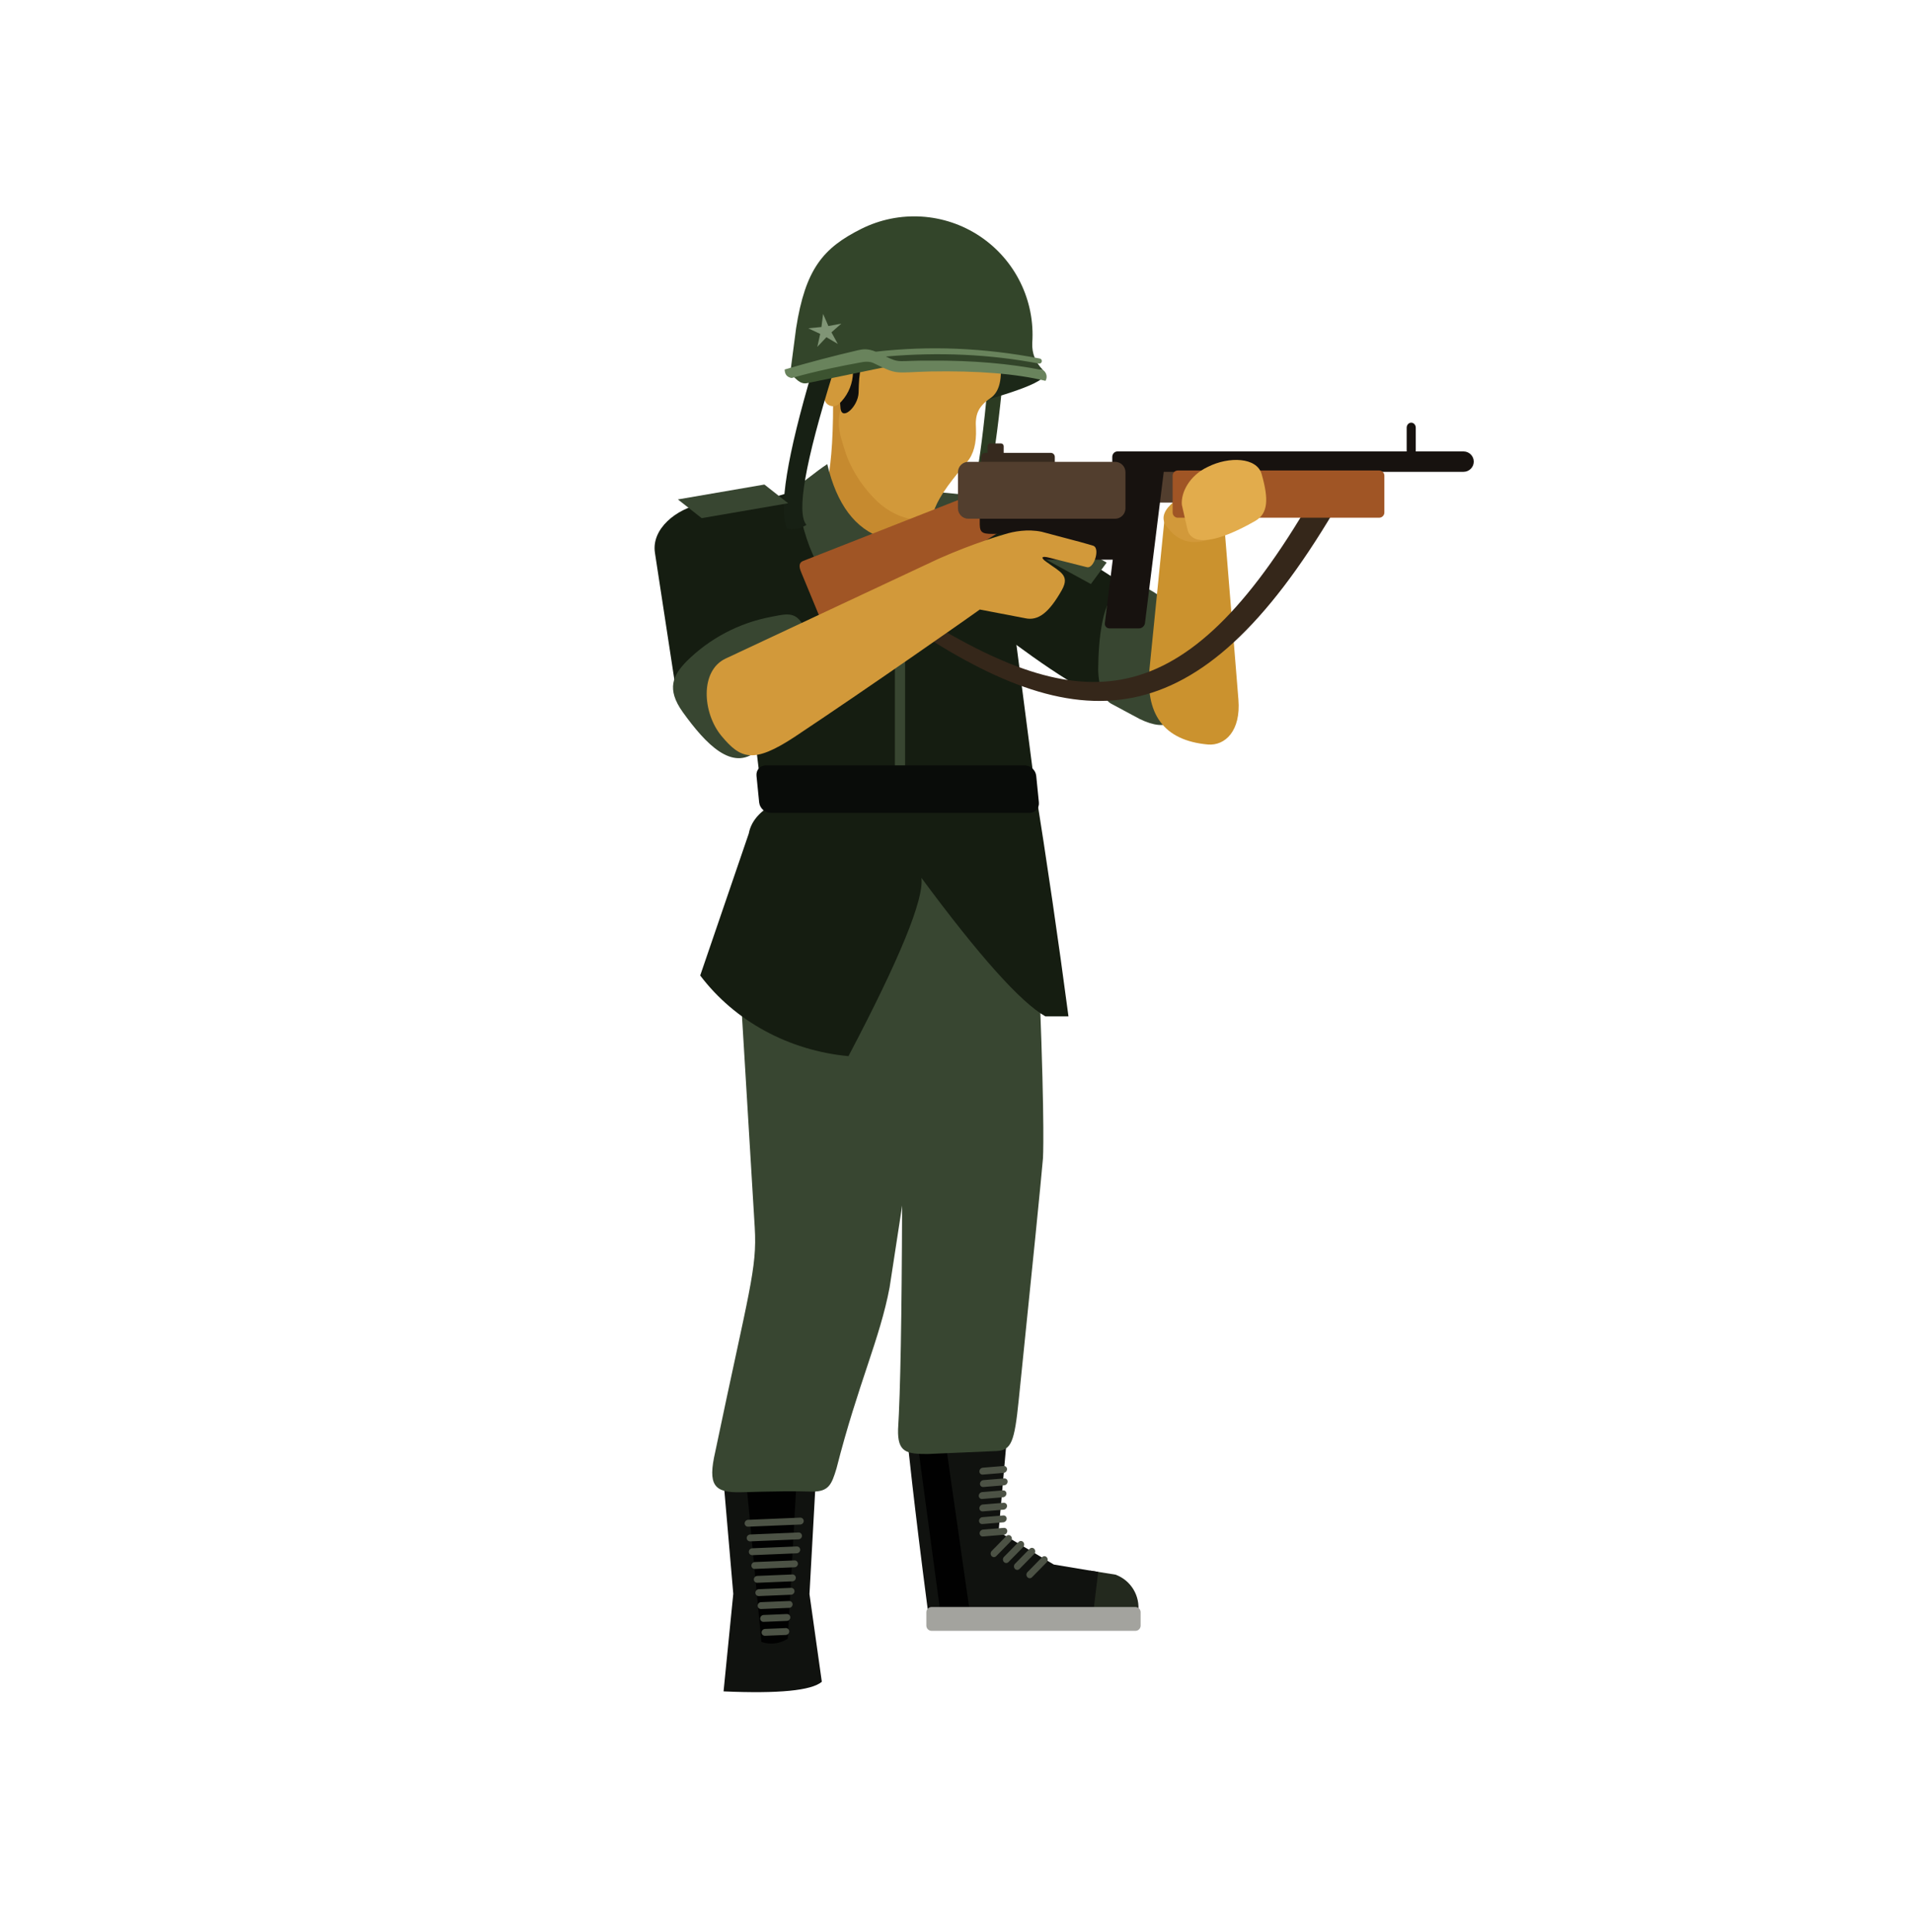 <?xml version="1.0" encoding="utf-8"?>
<!-- Generator: Adobe Illustrator 23.0.2, SVG Export Plug-In . SVG Version: 6.00 Build 0)  -->
<svg version="1.1" id="Layer_1" xmlns="http://www.w3.org/2000/svg" xmlns:xlink="http://www.w3.org/1999/xlink" x="0px" y="0px"
	 viewBox="0 0 1188.34 1200" style="enable-background:new 0 0 1188.34 1200;" xml:space="preserve">
<style type="text/css">
	.st0{fill-rule:evenodd;clip-rule:evenodd;fill:#23291E;}
	.st1{fill-rule:evenodd;clip-rule:evenodd;fill:#10120F;}
	.st2{fill-rule:evenodd;clip-rule:evenodd;fill:#010101;}
	.st3{fill-rule:evenodd;clip-rule:evenodd;fill:#384631;}
	.st4{fill-rule:evenodd;clip-rule:evenodd;fill:#151D11;}
	.st5{fill-rule:evenodd;clip-rule:evenodd;fill:#CB922E;}
	.st6{fill-rule:evenodd;clip-rule:evenodd;fill:#D2993A;}
	.st7{fill-rule:evenodd;clip-rule:evenodd;fill:#C68A2F;}
	.st8{fill-rule:evenodd;clip-rule:evenodd;fill:#2B3B22;}
	.st9{fill-rule:evenodd;clip-rule:evenodd;fill:#1C2818;}
	.st10{fill-rule:evenodd;clip-rule:evenodd;fill:#0F0F0D;}
	.st11{fill-rule:evenodd;clip-rule:evenodd;fill:#172014;}
	.st12{fill-rule:evenodd;clip-rule:evenodd;fill:#33452A;}
	.st13{fill-rule:evenodd;clip-rule:evenodd;fill:#3C5330;}
	.st14{fill-rule:evenodd;clip-rule:evenodd;fill:#69835C;}
	.st15{fill-rule:evenodd;clip-rule:evenodd;fill:#809576;}
	.st16{fill-rule:evenodd;clip-rule:evenodd;fill:#523E2E;}
	.st17{fill-rule:evenodd;clip-rule:evenodd;fill:#36291E;}
	.st18{fill-rule:evenodd;clip-rule:evenodd;fill:#A05525;}
	.st19{fill-rule:evenodd;clip-rule:evenodd;fill:#17120F;}
	.st20{fill-rule:evenodd;clip-rule:evenodd;fill:#35271A;}
	.st21{fill-rule:evenodd;clip-rule:evenodd;fill:#E2AC4C;}
	.st22{fill-rule:evenodd;clip-rule:evenodd;fill:#090C09;}
	.st23{fill-rule:evenodd;clip-rule:evenodd;fill:#A3A39E;}
	.st24{fill-rule:evenodd;clip-rule:evenodd;fill:#4C5245;}
</style>
<g>
	<path class="st0" d="M666.41,1001.37c27.09,0.13,40.62,0.2,40.62,0.2c1.35-10.11-4.48-19.8-14.04-23.33c0,0-5.28-0.85-15.82-2.54
		C673,984.01,669.39,992.58,666.41,1001.37"/>
	<path class="st1" d="M576.53,1001.59c67.61,4.61,102.2,3.66,102.2,3.66s1.15-9.57,3.44-28.71c0,0-9.19-1.54-27.55-4.6
		c0,0-11.45-6.8-34.32-20.39c0,0,1.65-18.65,4.96-55.94c0,0-20.5-0.3-61.53-0.9C563.72,894.71,567.48,932.51,576.53,1001.59"/>
	<path class="st2" d="M584.2,1002.09c12.32,0.74,18.48,1.1,18.48,1.1s-5.05-35.24-15.12-105.71c-11.3,2.51-16.93,3.76-16.93,3.76
		C579.67,968.48,584.2,1002.09,584.2,1002.09"/>
	<path class="st1" d="M449.47,1050.75c34.29,1.49,54.64-0.5,61.04-5.97c0,0-2.56-18.16-7.67-54.49c0,0,1.27-22.89,3.79-68.66
		c0,0-19.12-1.32-57.37-3.94c4.16,48.29,6.25,72.44,6.25,72.44C451.49,1030.54,449.47,1050.75,449.47,1050.75"/>
	<path class="st2" d="M472.96,1020c5.31,1.94,11.4,1.2,16.39-1.99c0,0,1.74-31.2,5.2-93.58c-1.05-3.16-11.35-4.08-30.86-2.77
		C469.87,987.23,472.96,1020,472.96,1020"/>
	<path class="st3" d="M557.87,887.92c1.45-23.28,2.29-69.51,2.51-138.74c-3.36-185.48,25.13-229.04,85.49-130.7
		c3.26,83.27,2.01,101.11,2.01,101.11c-1.3,15.12-6.33,65.22-15.07,150.27c-2.64,26-4.58,31.11-13.77,31.58
		c-28.51,1.24-42.78,1.84-42.78,1.84C563.18,903.3,557.47,902.33,557.87,887.92"/>
	<path class="st3" d="M504.68,926.64c-9.51-0.35-24.21-0.22-44.11,0.38c-17.13,0.5-21.02-4.38-16.26-25.13
		c20.97-100.34,26.07-113.59,24.53-139.26l-7.92-131.26c24.81-22.04,67.63-37.23,124.54-45.58l-32.84,213.95
		c-6.03,32.1-19.6,59.89-33,112.51C516.58,922.35,514.77,926.59,504.68,926.64"/>
	<path class="st3" d="M616.8,574.86c-43.01-60.66-70.11-48.98-81.31,35.02C565.99,608.62,594.93,596.15,616.8,574.86"/>
	<path class="st4" d="M510.34,345.04l-16.48-40.12c-26.12,7.77-45.82,14.67-59.12,20.72c8.24,13.23,15.71,25.05,22.41,35.43
		l15.14,124.81h64.25c-44.4,4.06-68.19,14.7-71.4,31.92c-20.12,58.8-30.18,88.21-30.18,88.21c21.47,28.39,55.09,46.67,92.11,50.1
		c31.9-60.62,47.01-97.55,45.3-110.77c35.93,48.59,61.61,77.28,77.02,86.07c9.56,0,14.34,0,14.34,0
		c-6.22-47.07-13.3-95.6-21.27-145.54l-21.2-163.61L510.34,345.04z"/>
	<polygon class="st3" points="566.29,304.11 621.33,309.48 628.35,323.98 573.31,318.62 	"/>
	<path class="st4" d="M714,375.11c-14.6,27.27-20.44,50.16-21.19,60.01c-14.14-0.74-40.72-18.73-76.06-45.32
		c-19.17-50.41-40.44-88.5,37.41-53.47C696.88,360.09,714,375.11,714,375.11"/>
	<path class="st3" d="M645.54,339.62c17.65,0.85,26.47,1.27,26.47,1.27s5.15,2.86,15.44,8.59c0,0-3.26,4.44-9.79,13.35
		c0,0-10.59-5.78-31.8-17.36C645.68,341.59,645.56,339.64,645.54,339.62"/>
	<path class="st3" d="M724.93,373.91c2.41,50.21,2.64,74.76,2.64,74.76c-4.39,2.86-10.93,2.19-19.62-2.01c0,0-5.88-3.16-17.63-9.46
		c-4.53-2.54-7.8-9.49-8.14-21.04C682.51,371.62,693.94,347.71,724.93,373.91"/>
	<path class="st5" d="M750.38,462.52c-27.44-2.47-39.47-18.78-36.13-48.93l9.49-94.65h0.92c1.37,0,2.54-0.9,3.01-2.17l33.32,15.27
		l8.3,102.48C770.9,454.14,760.99,463.36,750.38,462.52"/>
	<path class="st6" d="M729.29,311.65c13.8,15.89,20.69,23.85,20.69,23.85c-11.11,3.31-19.85,0.02-26.18-9.84
		C721.42,321.22,723.26,316.56,729.29,311.65"/>
	<path class="st7" d="M510.75,309.56c2.79,13.77,14.07,24.65,28.66,27.65c14.59,3.01,29.68-2.44,38.37-13.84
		c0,0-4.49-16.39,2.22-37.78c0,0-16.88-32.3-62.6-46.27C518.58,298.9,510.75,309.56,510.75,309.56"/>
	<path class="st3" d="M555.91,364.69h6.32v121.16h-6.32V364.69z M548.34,334.27c-12.7,20.67-19.05,31.01-19.05,31.01
		c-19.33-1.47-28.62-22.93-35.69-62.21c8.09-5.25,12.25-9.46,20.29-14.75C519.79,313.34,531.26,328.64,548.34,334.27z"/>
	<path class="st8" d="M622.37,241.82c-5.88-1.67-8.82-2.52-8.82-2.52c-4.7,51.95-10.18,79.99-16.46,84.15
		c1.7,3.04,4.29,5.11,7.2,5.76C611.26,320.76,617.29,291.61,622.37,241.82"/>
	<path class="st9" d="M616.07,222.94c-3.64,17.39-5.45,26.1-5.45,26.1c20.27-5.71,32.45-10.33,36.56-13.84
		C632.51,223.2,622.15,219.13,616.07,222.94"/>
	<path class="st6" d="M525.73,282.69c4.44,11.65,11.48,21.37,18.92,28.52c13.6,13.1,32.5,14.8,35.24,6.85
		c2.37-7,6.87-14.82,20.77-31c4.11-4.75,5.98-11.68,5.6-20.82c-0.53-8.34,0.92-13.38,9.01-18.93c5.68-3.84,7.55-12.11,5.9-24.71
		c-2.37,0.38-4.85,0.27-7.27-0.43c-1.44-0.03-2.89-0.27-4.31-0.7l-2.24-0.17l-2.61-0.2c-1.3-0.03-2.64-0.03-3.93-0.22l-3.53-0.47
		l-3.14-0.33c-1.49-0.17-3.04-0.57-4.51-0.89c-1.29-0.28-2.44-0.72-3.66-1.17l-0.45-0.08l-0.7-0.08c-1.42-0.13-2.86-0.45-4.26-0.97
		l-2.07-0.77l1.04,0.03c-1.32-0.07-2.66-0.3-3.98-0.7c-0.75-0.1-1.52-0.23-2.27-0.45c-1.3-0.15-2.61-0.45-3.88-0.92l-0.94-0.35
		l1.04,0.03c-1.62-0.08-3.26-0.42-4.85-1l-0.25-0.08h-0.48c-1.62,0.02-3.34-0.25-4.96-0.43l-2.69-0.2c-1.44-0.1-2.89-0.43-4.31-0.72
		c-1.72-0.33-3.29-0.97-4.95-1.59c-3.53-1.3-6.33-3.66-8.22-6.6c-9.94,11.4-15.14,26.49-13.9,42.06
		C519.2,261.99,520.14,265.53,525.73,282.69"/>
	<path class="st10" d="M564.27,166.82l0.25,0.13l-0.42-0.02L564.27,166.82z M533.35,244.06c-0.35,8.35-9.89,17.28-11.16,10.13
		c-1.8-18.58-2.07-34.34-0.82-47.26c1.2-0.23,2.41-0.58,3.54-1.09c1.3-0.23,2.59-0.62,3.84-1.17c2.46-0.05,4.9-0.63,7.19-1.8
		l0.42-0.08c1.82-0.35,3.58-1.02,5.23-1.99c0.38-0.13,0.77-0.28,1.15-0.45c0.84-0.15,1.6-0.35,2.41-0.62
		c0.77-0.03,1.54-0.13,2.31-0.27l2.24-0.42l0.1-0.02c0.79,0.07,1.57,0.12,2.34,0.08l2.29-0.07c-2.01,3.56-2.41,7.94-0.87,11.96
		c1.85,5.05-2.69,8.72-12.85,11.45C534.47,224.32,533.69,230.17,533.35,244.06z"/>
	<path class="st6" d="M512.08,247.6c-0.84-6.67-3.53-12.32-8.07-16.96c-3.39-3.61-3.68-8.81-1.8-13.2c1.87-4.39,6-7.42,10.76-7.87
		s9.37,1.75,12.03,5.71c7.79,11.25,6.08,26.52-3.99,35.78c-1.52,1.29-3.63,1.64-5.5,0.92C513.64,251.28,512.33,249.59,512.08,247.6"
		/>
	<path class="st11" d="M504.81,229.59c8.51,1.19,12.75,1.77,12.75,1.77c-17.45,55.78-22.98,87.36-16.61,94.73
		c-3.63,2.29-7.97,3.14-12.08,2.39C483.54,316.31,488.86,283.34,504.81,229.59"/>
	<path class="st12" d="M564.82,227.58c22.21-1.47,49.95-0.67,83.23,2.42c-4.81-4.75-7.09-10.39-6.82-16.93
		c1.85-26.33-10.56-51.63-32.52-66.29c-21.96-14.65-50.08-16.41-73.69-4.6c-23.61,11.81-34.72,24.83-40.49,61.74
		c-2.41,18.48-3.63,27.72-3.63,27.72c30.61-8.62,47.11-11.38,49.51-8.24C556.68,226.2,564.82,227.58,564.82,227.58"/>
	<path class="st13" d="M541.44,221.8c6.32,4.01,9.47,6.02,9.47,6.02s-16.54,3.41-49.61,10.24c-3.07,0.58-5.38-0.92-8.89-4.68
		C525.1,225.66,541.44,221.8,541.44,221.8"/>
	<path class="st14" d="M487.43,229.55c0.07,3.02,1.37,4.7,4.33,5.31c0,0,15.59-4.81,43.01-9.73c3.86-0.8,6.43-0.37,8.52,0.75
		c14.52,7.19,12.21,5.51,34.17,4.9c29.96-0.55,53.96,1.39,71.99,5.82c1.34-2.22,0.72-5.11-1.4-6.6
		c-20.84-4.16-44.16-6.15-69.98-5.97c-20.52-0.15-18.77,1.87-27.76-2.54c32.92-2.89,64.68-1.42,95.3,4.41
		c0.85-0.02,1.54-0.67,1.59-1.52c0.05-0.84-0.57-1.57-1.4-1.67c-34.39-6.63-68.31-8.04-101.75-4.23c-5.23-2.11-8.22-1.54-11.16-0.89
		C517.61,221.15,502.46,225.14,487.43,229.55"/>
	<polygon class="st15" points="511.31,195.01 514.59,202.55 522.66,201.03 516.49,206.46 520.44,213.66 513.37,209.49 
		507.72,215.47 509.51,207.45 502.09,203.94 510.26,203.15 	"/>
	<rect x="698.35" y="286.79" class="st16" width="48.49" height="25.43"/>
	<path class="st17" d="M615.13,275.47h6.65c0.94,0,1.7,0.77,1.7,1.7v4.16h29.24c1.37,0,2.51,1.12,2.51,2.51v8.72
		c0,1.37-1.12,2.51-2.51,2.51h-40.69c-1.37,0-2.51-1.12-2.51-2.51v-8.72c0-1.37,1.12-2.51,2.51-2.51h1.39v-4.16
		C613.43,276.24,614.2,275.47,615.13,275.47"/>
	<path class="st18" d="M608.5,305.4c18.61,1.15,27.92,1.74,27.92,1.74c-0.28,8.76-5,16.79-12.5,21.32c0,0-32.82,20.8-98.45,62.41
		c-8.44,5.08-11.36,4.19-13.75-1.42c0,0-4.66-11.26-13.97-33.79c-1.72-4.04-1.3-6.13,1.07-7.15
		C571.94,319.77,608.5,305.4,608.5,305.4"/>
	<path class="st19" d="M694.1,280.45h168.72h11v-14.77c0-1.59,1.15-3.11,2.82-3.11c1.55,0,2.82,1.4,2.82,3.11v14.77h6.97h22.73
		c3.49,0,6.33,2.86,6.33,6.33c0,3.49-2.86,6.33-6.33,6.33h-22.51c-0.07,0-0.13,0-0.2,0H722.91l-11.66,93.98
		c-0.22,1.8-1.89,3.29-3.69,3.29h-18.35c-1.8,0-3.11-1.49-2.87-3.29l4.9-39.39h-60.71v-16.07h-10.89
		c-8.71,0.22-10.93-0.02-11.03-5.76v-6.97h86.22l3.21-25.78h-3.89c-1.77,0-3.22-1.6-3.22-3.56v-5.58
		C690.88,282.04,692.33,280.45,694.1,280.45"/>
	<path class="st16" d="M601.53,286.9h91.15c3.54,0,6.45,2.89,6.45,6.45v22.46c0,3.54-2.91,6.45-6.45,6.45h-91.15
		c-3.54,0-6.45-2.89-6.45-6.45v-22.46C595.08,289.81,597.97,286.9,601.53,286.9"/>
	<path class="st20" d="M564.75,378.71c-4.66,3.89-5.46,6.35-5.46,6.35c110.64,76.16,184.61,75.36,269.48-67.71
		c-9.21,0-17.76-1.05-17.76-1.05C731.92,449.07,668.5,444.73,564.75,378.71"/>
	<path class="st18" d="M731.65,292.28h125.07c1.77,0,3.23,1.45,3.23,3.23v22.88c0,1.77-1.45,3.23-3.23,3.23H731.65
		c-1.77,0-3.22-1.45-3.22-3.23v-22.88C728.43,293.74,729.88,292.28,731.65,292.28"/>
	<path class="st4" d="M419.73,427.6c50.45-21.25,75.68-31.87,75.68-31.87s-7.25-21.71-21.77-65.1
		c-3.96-13.92-22.46-20.54-37.95-17.56c-15.47,2.97-31.18,15.44-28.84,30.4C415.43,399.54,419.73,427.6,419.73,427.6"/>
	<path class="st3" d="M502.09,395c-40.15,30.3-38.22,59.42-31.97,71.57c-15.24,12.78-31.53-4.08-45.94-24.11
		c-10.43-14.52-6.03-22.99,2.17-31.48c14.37-14.34,32.72-24.03,52.67-27.77C491.04,380.85,495.76,379.29,502.09,395"/>
	<path class="st21" d="M737.57,328.64c2.36,10.98,18.43,8.56,42.06-4.95c8.09-4.56,8.62-13.45,4.06-29.26
		c-3.01-10.31-20.12-11.06-33.42-4.38c-11.6,5.43-16.79,16.18-16.11,23.58C736.43,323.65,737.57,328.64,737.57,328.64"/>
	<polygon class="st3" points="421.1,310.26 474.84,301.01 489.61,312.64 435.87,321.89 	"/>
	<path class="st22" d="M475.77,475.47h160.75c3.58,0,6.8,2.92,7.17,6.52l1.65,16.48c0.37,3.58-2.27,6.52-5.85,6.52H478.75
		c-3.58,0-6.8-2.92-7.17-6.52l-1.65-16.48C469.56,478.4,472.18,475.47,475.77,475.47"/>
	<path class="st6" d="M636.72,384.04c8.34,1.89,15.06-3.63,22.93-17.55c5.08-9.24-1.05-11.11-9.64-17.43
		c-3.81-2.66-3.04-3.83,1.64-2.64c0,0,7.8,1.97,23.39,5.9c2.69,0.75,4.63-2.97,5.43-5.61c0.8-2.64,1.2-6.78-1.39-7.69
		c-3.83-1.17-8.69-2.54-31.98-8.66c-8.71-1.84-17.51-0.22-23.14,1.59c0,0-18.41,5.16-41.04,15.22c0,0-44,20.62-132.01,61.88
		c-16.29,7.49-14.57,33.89-2.71,48.17s19.8,17.39,45.33,0.62c49.61-33.02,107.41-73.72,107.41-73.72c5.15-3.64,7.72-5.46,7.72-5.46
		C627.36,382.25,636.72,384.04,636.72,384.04"/>
	<path class="st23" d="M578.7,998.33H705.3c1.79,0,3.26,1.47,3.26,3.26v8.29c0,1.79-1.47,3.26-3.26,3.26H578.7
		c-1.79,0-3.26-1.47-3.26-3.26v-8.29C575.45,999.8,576.92,998.33,578.7,998.33"/>
	<path class="st24" d="M464.68,944.17l32.43-1.35c1.17-0.05,2.14,0.87,2.16,2.04l0,0c0.02,1.17-0.94,2.17-2.11,2.22l-32.43,1.35
		c-1.17,0.05-2.14-0.87-2.16-2.04l0,0C462.57,945.22,463.51,944.22,464.68,944.17"/>
	<path class="st24" d="M465.96,953.28l30.06-1.25c1.17-0.05,2.14,0.87,2.16,2.04l0,0c0.02,1.17-0.94,2.17-2.11,2.22l-30.06,1.25
		c-1.17,0.05-2.14-0.87-2.16-2.04l0,0C463.84,954.33,464.79,953.33,465.96,953.28"/>
	<path class="st24" d="M467.27,961.85l27.65-1.15c1.17-0.05,2.14,0.87,2.16,2.04l0,0c0.02,1.17-0.94,2.17-2.11,2.22l-27.65,1.15
		c-1.17,0.05-2.14-0.87-2.16-2.04l0,0C465.14,962.9,466.1,961.9,467.27,961.85"/>
	<path class="st24" d="M468.85,970.4l24.66-1.02c1.17-0.05,2.14,0.87,2.16,2.04l0,0c0.02,1.17-0.94,2.17-2.11,2.22l-24.66,1.02
		c-1.17,0.05-2.14-0.87-2.16-2.04l0,0C466.75,971.44,467.68,970.46,468.85,970.4"/>
	<path class="st24" d="M470.39,979.01l21.81-0.9c1.17-0.05,2.14,0.87,2.16,2.04l0,0c0.02,1.17-0.94,2.17-2.11,2.22l-21.81,0.9
		c-1.17,0.05-2.14-0.87-2.16-2.04l0,0C468.27,980.05,469.22,979.06,470.39,979.01"/>
	<path class="st24" d="M471.34,987.27l20.05-0.84c1.17-0.05,2.14,0.87,2.16,2.04l0,0c0.02,1.17-0.94,2.17-2.11,2.22l-20.05,0.84
		c-1.17,0.05-2.14-0.87-2.16-2.04l0,0C469.24,988.32,470.17,987.32,471.34,987.27"/>
	<path class="st24" d="M472.75,995.32l17.45-0.72c1.17-0.05,2.14,0.87,2.16,2.04l0,0c0.02,1.17-0.94,2.17-2.11,2.22l-17.45,0.72
		c-1.17,0.05-2.14-0.87-2.16-2.04l0,0C470.62,996.37,471.58,995.37,472.75,995.32"/>
	<path class="st24" d="M474.33,1003.29l14.45-0.6c1.17-0.05,2.14,0.87,2.16,2.04l0,0c0.02,1.17-0.94,2.17-2.11,2.22l-14.45,0.6
		c-1.17,0.05-2.14-0.87-2.16-2.04l0,0C472.23,1004.33,473.16,1003.34,474.33,1003.29"/>
	<path class="st24" d="M475.19,1011.95l12.93-0.53c1.17-0.05,2.14,0.87,2.16,2.04l0,0c0.02,1.17-0.94,2.17-2.11,2.22l-12.93,0.53
		c-1.17,0.05-2.14-0.87-2.16-2.04l0,0C473.08,1013,474.02,1012,475.19,1011.95"/>
	<path class="st24" d="M610.49,911.8l12.95-1.07c1.17-0.1,2.12,0.79,2.12,1.96l0,0c0,1.17-0.94,2.21-2.11,2.31l-12.95,1.07
		c-1.17,0.1-2.12-0.79-2.12-1.96l0,0C608.38,912.92,609.32,911.89,610.49,911.8"/>
	<path class="st24" d="M610.85,919.51l12.95-1.07c1.17-0.1,2.12,0.79,2.12,1.96l0,0c0,1.17-0.94,2.21-2.11,2.31l-12.95,1.07
		c-1.17,0.1-2.12-0.79-2.12-1.96l0,0C608.75,920.64,609.68,919.61,610.85,919.51"/>
	<path class="st24" d="M610.12,926.94l12.95-1.07c1.17-0.1,2.12,0.79,2.12,1.96l0,0c0,1.17-0.94,2.21-2.11,2.31l-12.95,1.07
		c-1.17,0.1-2.12-0.79-2.12-1.96l0,0C608.01,928.06,608.95,927.03,610.12,926.94"/>
	<path class="st24" d="M610.49,934.66l12.95-1.07c1.17-0.1,2.12,0.79,2.12,1.96l0,0c0,1.17-0.94,2.21-2.11,2.31l-12.95,1.07
		c-1.17,0.1-2.12-0.79-2.12-1.96l0,0C608.38,935.78,609.32,934.75,610.49,934.66"/>
	<path class="st24" d="M610.27,942.52l12.95-1.07c1.17-0.1,2.12,0.79,2.12,1.96l0,0c0,1.17-0.94,2.21-2.11,2.31l-12.95,1.07
		c-1.17,0.1-2.12-0.79-2.12-1.96l0,0C608.15,943.65,609.1,942.62,610.27,942.52"/>
	<path class="st24" d="M610.64,950.24l12.95-1.07c1.17-0.1,2.12,0.79,2.12,1.96l0,0c0,1.17-0.94,2.21-2.11,2.31l-12.95,1.07
		c-1.17,0.1-2.12-0.79-2.12-1.96l0,0C608.51,951.37,609.47,950.34,610.64,950.24"/>
	<path class="st24" d="M616.02,963.54l9.11-9.29c0.82-0.84,2.12-0.8,2.89,0.08l0,0c0.77,0.89,0.74,2.29-0.08,3.12l-9.11,9.29
		c-0.82,0.84-2.12,0.8-2.89-0.08l0,0C615.17,965.78,615.2,964.37,616.02,963.54"/>
	<path class="st24" d="M623.65,967.2l9.11-9.29c0.82-0.84,2.12-0.8,2.89,0.08l0,0c0.77,0.89,0.74,2.29-0.08,3.12l-9.11,9.29
		c-0.82,0.84-2.12,0.8-2.89-0.08l0,0C622.8,969.42,622.84,968.02,623.65,967.2"/>
	<path class="st24" d="M630.51,971.47l9.11-9.29c0.82-0.84,2.12-0.8,2.89,0.08l0,0c0.77,0.89,0.74,2.29-0.08,3.12l-9.11,9.29
		c-0.82,0.84-2.12,0.8-2.89-0.08l0,0C629.64,973.71,629.69,972.31,630.51,971.47"/>
	<path class="st24" d="M638.26,976.65l9.11-9.29c0.82-0.84,2.12-0.8,2.89,0.08l0,0c0.77,0.89,0.74,2.29-0.08,3.12l-9.11,9.29
		c-0.82,0.84-2.12,0.8-2.89-0.08l0,0C637.39,978.88,637.44,977.49,638.26,976.65"/>
</g>
</svg>
